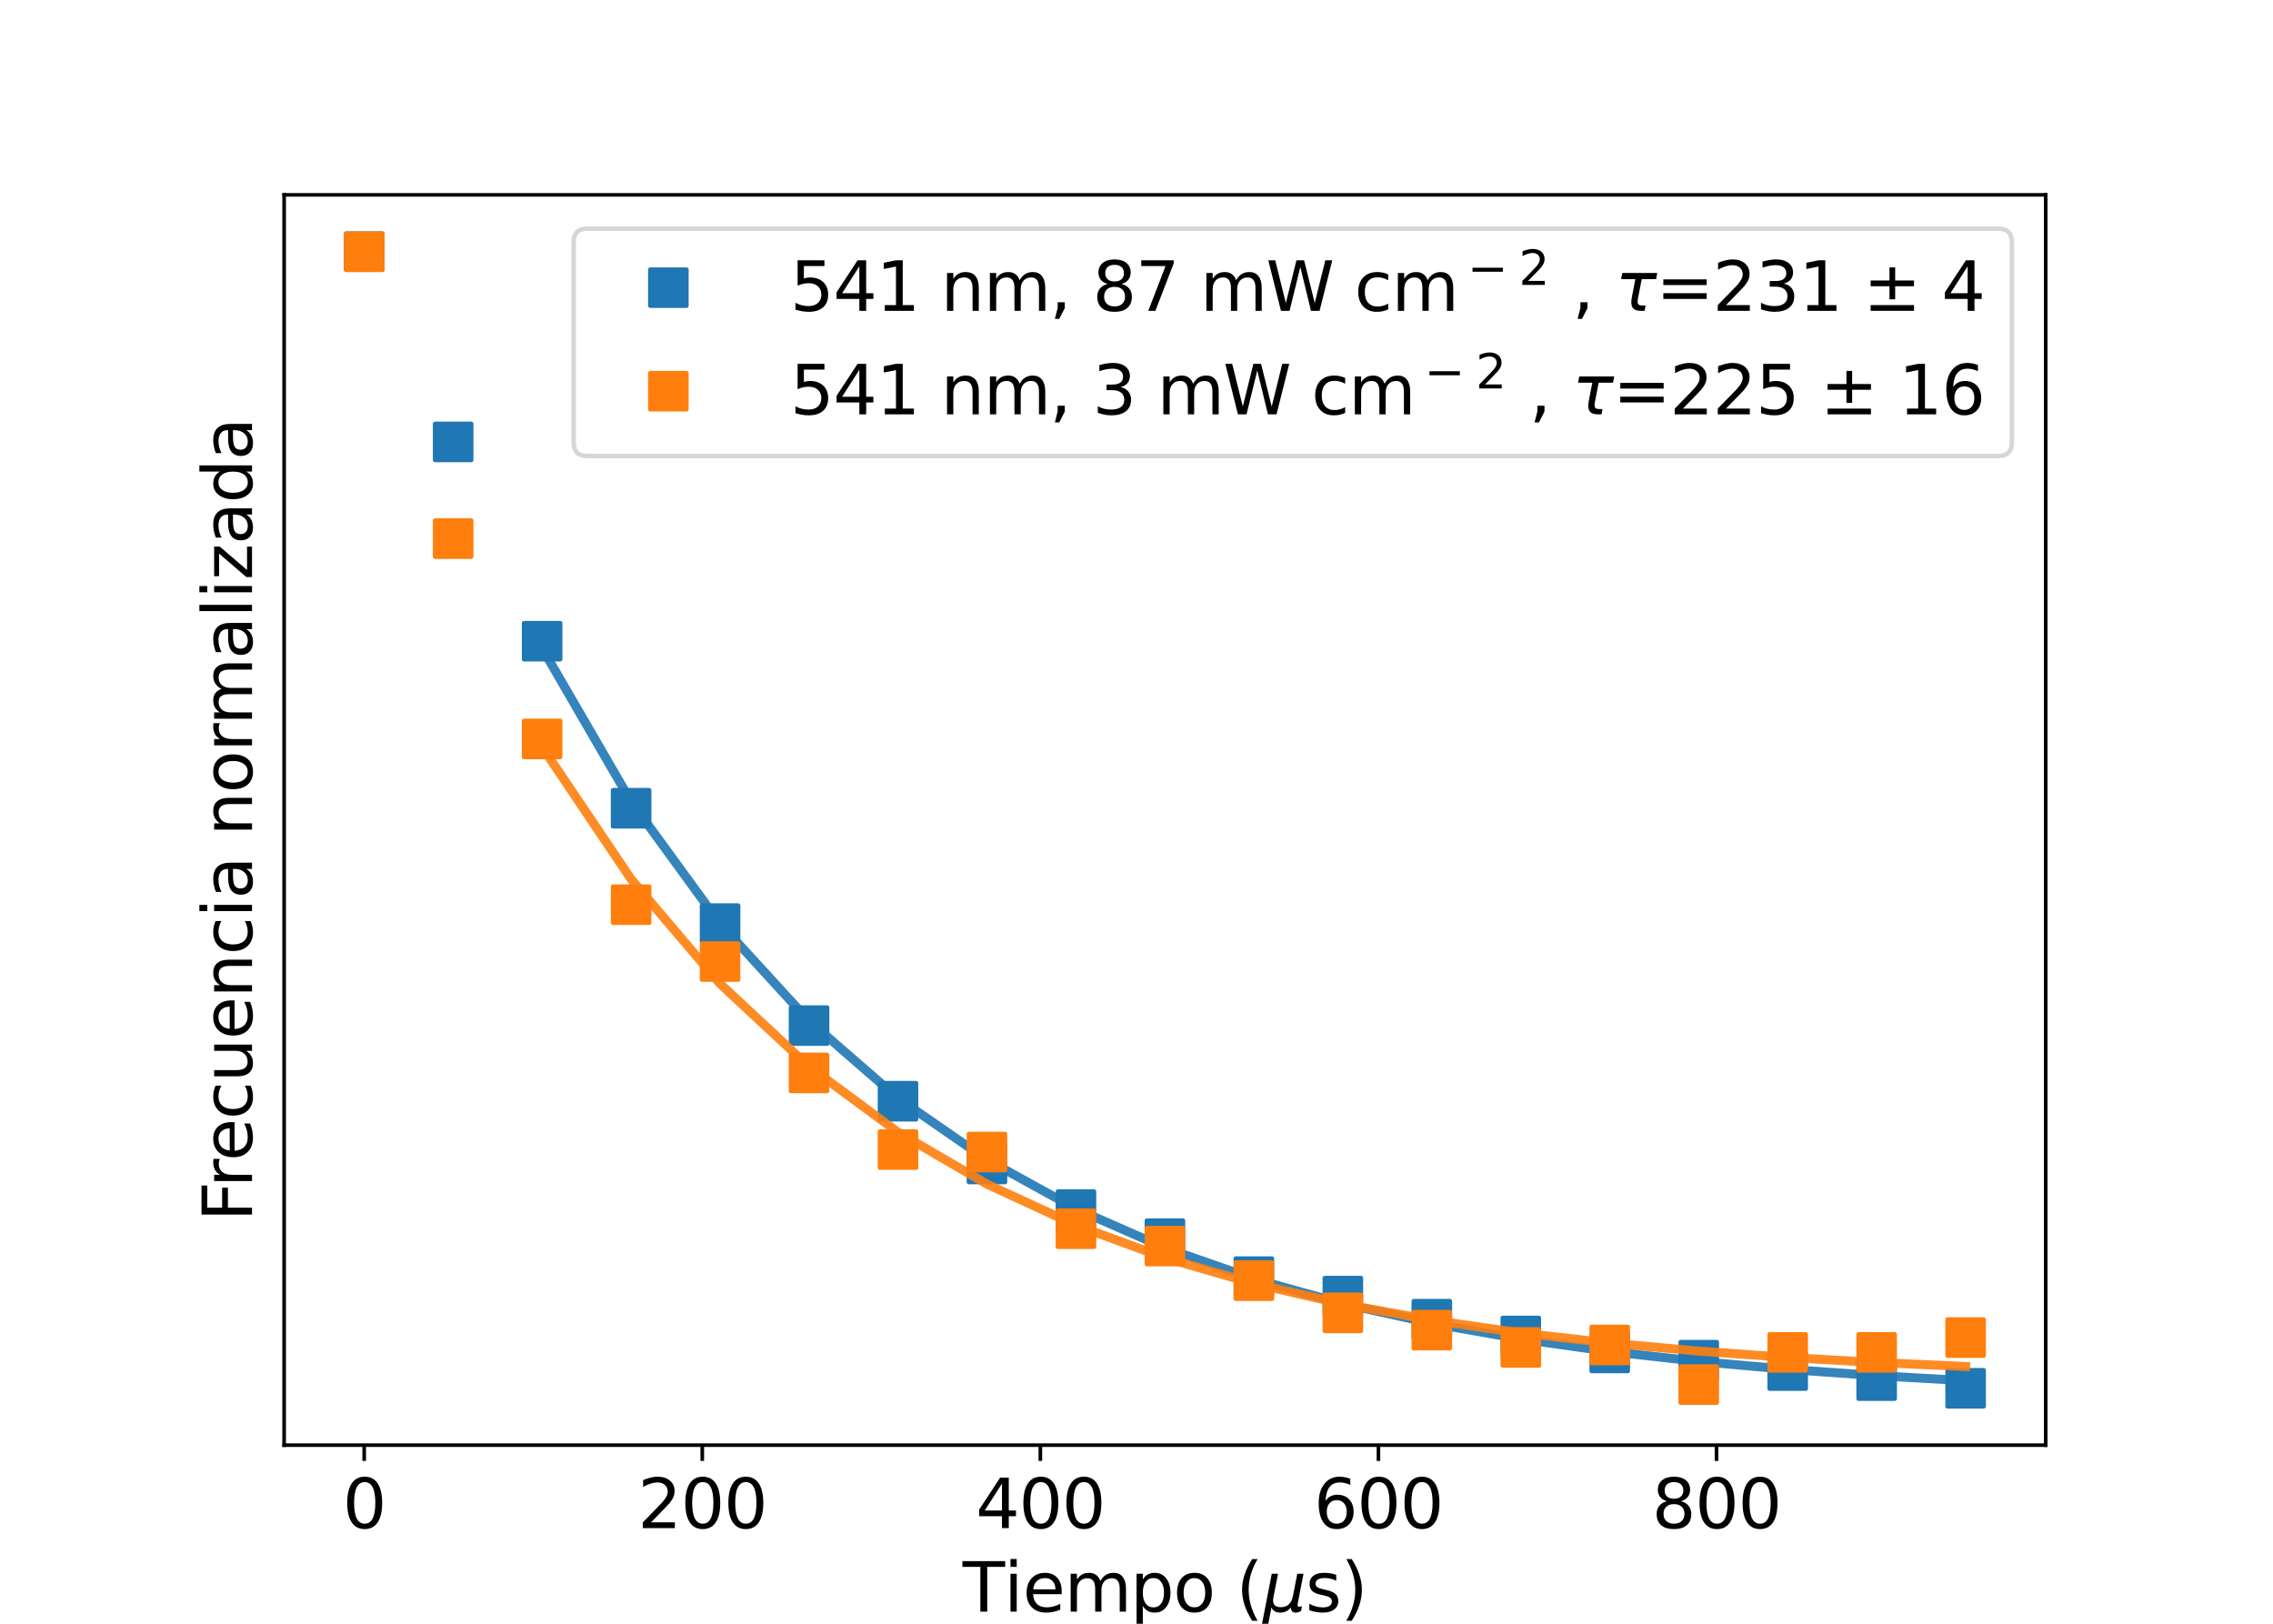 <?xml version="1.0" encoding="utf-8" standalone="no"?>
<!DOCTYPE svg PUBLIC "-//W3C//DTD SVG 1.1//EN"
  "http://www.w3.org/Graphics/SVG/1.1/DTD/svg11.dtd">
<svg xmlns:xlink="http://www.w3.org/1999/xlink" width="504pt" height="360pt" viewBox="0 0 504 360" xmlns="http://www.w3.org/2000/svg" version="1.1">
 <defs>
  <style type="text/css">*{stroke-linejoin: round; stroke-linecap: butt}</style>
 </defs>
 <g id="figure_1">
  <g id="patch_1">
   <path d="M 0 360 
L 504 360 
L 504 0 
L 0 0 
z
" style="fill: #ffffff"/>
  </g>
  <g id="axes_1">
   <g id="patch_2">
    <path d="M 63 320.4 
L 453.6 320.4 
L 453.6 43.2 
L 63 43.2 
z
" style="fill: #ffffff"/>
   </g>
   <g id="matplotlib.axis_1">
    <g id="xtick_1">
     <g id="line2d_1">
      <defs>
       <path id="mba46452784" d="M 0 0 
L 0 3.5 
" style="stroke: #000000; stroke-width: 0.8"/>
      </defs>
      <g>
       <use xlink:href="#mba46452784" x="80.755" y="320.4" style="stroke: #000000; stroke-width: 0.8"/>
      </g>
     </g>
     <g id="text_1">
      <!-- 0 -->
      <g transform="translate(75.983 338.798) scale(0.15 -0.15)">
       <defs>
        <path id="DejaVuSans-30" d="M 2034 4250 
Q 1547 4250 1301 3770 
Q 1056 3291 1056 2328 
Q 1056 1369 1301 889 
Q 1547 409 2034 409 
Q 2525 409 2770 889 
Q 3016 1369 3016 2328 
Q 3016 3291 2770 3770 
Q 2525 4250 2034 4250 
z
M 2034 4750 
Q 2819 4750 3233 4129 
Q 3647 3509 3647 2328 
Q 3647 1150 3233 529 
Q 2819 -91 2034 -91 
Q 1250 -91 836 529 
Q 422 1150 422 2328 
Q 422 3509 836 4129 
Q 1250 4750 2034 4750 
z
" transform="scale(0.016)"/>
       </defs>
       <use xlink:href="#DejaVuSans-30"/>
      </g>
     </g>
    </g>
    <g id="xtick_2">
     <g id="line2d_2">
      <g>
       <use xlink:href="#mba46452784" x="155.718" y="320.4" style="stroke: #000000; stroke-width: 0.8"/>
      </g>
     </g>
     <g id="text_2">
      <!-- 200 -->
      <g transform="translate(141.403 338.798) scale(0.15 -0.15)">
       <defs>
        <path id="DejaVuSans-32" d="M 1228 531 
L 3431 531 
L 3431 0 
L 469 0 
L 469 531 
Q 828 903 1448 1529 
Q 2069 2156 2228 2338 
Q 2531 2678 2651 2914 
Q 2772 3150 2772 3378 
Q 2772 3750 2511 3984 
Q 2250 4219 1831 4219 
Q 1534 4219 1204 4116 
Q 875 4013 500 3803 
L 500 4441 
Q 881 4594 1212 4672 
Q 1544 4750 1819 4750 
Q 2544 4750 2975 4387 
Q 3406 4025 3406 3419 
Q 3406 3131 3298 2873 
Q 3191 2616 2906 2266 
Q 2828 2175 2409 1742 
Q 1991 1309 1228 531 
z
" transform="scale(0.016)"/>
       </defs>
       <use xlink:href="#DejaVuSans-32"/>
       <use xlink:href="#DejaVuSans-30" x="63.623"/>
       <use xlink:href="#DejaVuSans-30" x="127.246"/>
      </g>
     </g>
    </g>
    <g id="xtick_3">
     <g id="line2d_3">
      <g>
       <use xlink:href="#mba46452784" x="230.682" y="320.4" style="stroke: #000000; stroke-width: 0.8"/>
      </g>
     </g>
     <g id="text_3">
      <!-- 400 -->
      <g transform="translate(216.366 338.798) scale(0.15 -0.15)">
       <defs>
        <path id="DejaVuSans-34" d="M 2419 4116 
L 825 1625 
L 2419 1625 
L 2419 4116 
z
M 2253 4666 
L 3047 4666 
L 3047 1625 
L 3713 1625 
L 3713 1100 
L 3047 1100 
L 3047 0 
L 2419 0 
L 2419 1100 
L 313 1100 
L 313 1709 
L 2253 4666 
z
" transform="scale(0.016)"/>
       </defs>
       <use xlink:href="#DejaVuSans-34"/>
       <use xlink:href="#DejaVuSans-30" x="63.623"/>
       <use xlink:href="#DejaVuSans-30" x="127.246"/>
      </g>
     </g>
    </g>
    <g id="xtick_4">
     <g id="line2d_4">
      <g>
       <use xlink:href="#mba46452784" x="305.645" y="320.4" style="stroke: #000000; stroke-width: 0.8"/>
      </g>
     </g>
     <g id="text_4">
      <!-- 600 -->
      <g transform="translate(291.33 338.798) scale(0.15 -0.15)">
       <defs>
        <path id="DejaVuSans-36" d="M 2113 2584 
Q 1688 2584 1439 2293 
Q 1191 2003 1191 1497 
Q 1191 994 1439 701 
Q 1688 409 2113 409 
Q 2538 409 2786 701 
Q 3034 994 3034 1497 
Q 3034 2003 2786 2293 
Q 2538 2584 2113 2584 
z
M 3366 4563 
L 3366 3988 
Q 3128 4100 2886 4159 
Q 2644 4219 2406 4219 
Q 1781 4219 1451 3797 
Q 1122 3375 1075 2522 
Q 1259 2794 1537 2939 
Q 1816 3084 2150 3084 
Q 2853 3084 3261 2657 
Q 3669 2231 3669 1497 
Q 3669 778 3244 343 
Q 2819 -91 2113 -91 
Q 1303 -91 875 529 
Q 447 1150 447 2328 
Q 447 3434 972 4092 
Q 1497 4750 2381 4750 
Q 2619 4750 2861 4703 
Q 3103 4656 3366 4563 
z
" transform="scale(0.016)"/>
       </defs>
       <use xlink:href="#DejaVuSans-36"/>
       <use xlink:href="#DejaVuSans-30" x="63.623"/>
       <use xlink:href="#DejaVuSans-30" x="127.246"/>
      </g>
     </g>
    </g>
    <g id="xtick_5">
     <g id="line2d_5">
      <g>
       <use xlink:href="#mba46452784" x="380.609" y="320.4" style="stroke: #000000; stroke-width: 0.8"/>
      </g>
     </g>
     <g id="text_5">
      <!-- 800 -->
      <g transform="translate(366.293 338.798) scale(0.15 -0.15)">
       <defs>
        <path id="DejaVuSans-38" d="M 2034 2216 
Q 1584 2216 1326 1975 
Q 1069 1734 1069 1313 
Q 1069 891 1326 650 
Q 1584 409 2034 409 
Q 2484 409 2743 651 
Q 3003 894 3003 1313 
Q 3003 1734 2745 1975 
Q 2488 2216 2034 2216 
z
M 1403 2484 
Q 997 2584 770 2862 
Q 544 3141 544 3541 
Q 544 4100 942 4425 
Q 1341 4750 2034 4750 
Q 2731 4750 3128 4425 
Q 3525 4100 3525 3541 
Q 3525 3141 3298 2862 
Q 3072 2584 2669 2484 
Q 3125 2378 3379 2068 
Q 3634 1759 3634 1313 
Q 3634 634 3220 271 
Q 2806 -91 2034 -91 
Q 1263 -91 848 271 
Q 434 634 434 1313 
Q 434 1759 690 2068 
Q 947 2378 1403 2484 
z
M 1172 3481 
Q 1172 3119 1398 2916 
Q 1625 2713 2034 2713 
Q 2441 2713 2670 2916 
Q 2900 3119 2900 3481 
Q 2900 3844 2670 4047 
Q 2441 4250 2034 4250 
Q 1625 4250 1398 4047 
Q 1172 3844 1172 3481 
z
" transform="scale(0.016)"/>
       </defs>
       <use xlink:href="#DejaVuSans-38"/>
       <use xlink:href="#DejaVuSans-30" x="63.623"/>
       <use xlink:href="#DejaVuSans-30" x="127.246"/>
      </g>
     </g>
    </g>
    <g id="text_6">
     <!-- Tiempo ($\mu$s) -->
     <g transform="translate(213.45 357.317) scale(0.15 -0.15)">
      <defs>
       <path id="DejaVuSans-54" d="M -19 4666 
L 3928 4666 
L 3928 4134 
L 2272 4134 
L 2272 0 
L 1638 0 
L 1638 4134 
L -19 4134 
L -19 4666 
z
" transform="scale(0.016)"/>
       <path id="DejaVuSans-69" d="M 603 3500 
L 1178 3500 
L 1178 0 
L 603 0 
L 603 3500 
z
M 603 4863 
L 1178 4863 
L 1178 4134 
L 603 4134 
L 603 4863 
z
" transform="scale(0.016)"/>
       <path id="DejaVuSans-65" d="M 3597 1894 
L 3597 1613 
L 953 1613 
Q 991 1019 1311 708 
Q 1631 397 2203 397 
Q 2534 397 2845 478 
Q 3156 559 3463 722 
L 3463 178 
Q 3153 47 2828 -22 
Q 2503 -91 2169 -91 
Q 1331 -91 842 396 
Q 353 884 353 1716 
Q 353 2575 817 3079 
Q 1281 3584 2069 3584 
Q 2775 3584 3186 3129 
Q 3597 2675 3597 1894 
z
M 3022 2063 
Q 3016 2534 2758 2815 
Q 2500 3097 2075 3097 
Q 1594 3097 1305 2825 
Q 1016 2553 972 2059 
L 3022 2063 
z
" transform="scale(0.016)"/>
       <path id="DejaVuSans-6d" d="M 3328 2828 
Q 3544 3216 3844 3400 
Q 4144 3584 4550 3584 
Q 5097 3584 5394 3201 
Q 5691 2819 5691 2113 
L 5691 0 
L 5113 0 
L 5113 2094 
Q 5113 2597 4934 2840 
Q 4756 3084 4391 3084 
Q 3944 3084 3684 2787 
Q 3425 2491 3425 1978 
L 3425 0 
L 2847 0 
L 2847 2094 
Q 2847 2600 2669 2842 
Q 2491 3084 2119 3084 
Q 1678 3084 1418 2786 
Q 1159 2488 1159 1978 
L 1159 0 
L 581 0 
L 581 3500 
L 1159 3500 
L 1159 2956 
Q 1356 3278 1631 3431 
Q 1906 3584 2284 3584 
Q 2666 3584 2933 3390 
Q 3200 3197 3328 2828 
z
" transform="scale(0.016)"/>
       <path id="DejaVuSans-70" d="M 1159 525 
L 1159 -1331 
L 581 -1331 
L 581 3500 
L 1159 3500 
L 1159 2969 
Q 1341 3281 1617 3432 
Q 1894 3584 2278 3584 
Q 2916 3584 3314 3078 
Q 3713 2572 3713 1747 
Q 3713 922 3314 415 
Q 2916 -91 2278 -91 
Q 1894 -91 1617 61 
Q 1341 213 1159 525 
z
M 3116 1747 
Q 3116 2381 2855 2742 
Q 2594 3103 2138 3103 
Q 1681 3103 1420 2742 
Q 1159 2381 1159 1747 
Q 1159 1113 1420 752 
Q 1681 391 2138 391 
Q 2594 391 2855 752 
Q 3116 1113 3116 1747 
z
" transform="scale(0.016)"/>
       <path id="DejaVuSans-6f" d="M 1959 3097 
Q 1497 3097 1228 2736 
Q 959 2375 959 1747 
Q 959 1119 1226 758 
Q 1494 397 1959 397 
Q 2419 397 2687 759 
Q 2956 1122 2956 1747 
Q 2956 2369 2687 2733 
Q 2419 3097 1959 3097 
z
M 1959 3584 
Q 2709 3584 3137 3096 
Q 3566 2609 3566 1747 
Q 3566 888 3137 398 
Q 2709 -91 1959 -91 
Q 1206 -91 779 398 
Q 353 888 353 1747 
Q 353 2609 779 3096 
Q 1206 3584 1959 3584 
z
" transform="scale(0.016)"/>
       <path id="DejaVuSans-20" transform="scale(0.016)"/>
       <path id="DejaVuSans-28" d="M 1984 4856 
Q 1566 4138 1362 3434 
Q 1159 2731 1159 2009 
Q 1159 1288 1364 580 
Q 1569 -128 1984 -844 
L 1484 -844 
Q 1016 -109 783 600 
Q 550 1309 550 2009 
Q 550 2706 781 3412 
Q 1013 4119 1484 4856 
L 1984 4856 
z
" transform="scale(0.016)"/>
       <path id="DejaVuSans-Oblique-3bc" d="M -84 -1331 
L 856 3500 
L 1434 3500 
L 1009 1322 
Q 997 1256 987 1175 
Q 978 1094 978 1013 
Q 978 722 1161 565 
Q 1344 409 1684 409 
Q 2147 409 2431 671 
Q 2716 934 2816 1459 
L 3213 3500 
L 3788 3500 
L 3266 809 
Q 3253 750 3248 706 
Q 3244 663 3244 628 
Q 3244 531 3283 486 
Q 3322 441 3406 441 
Q 3438 441 3492 456 
Q 3547 472 3647 513 
L 3559 50 
Q 3422 -19 3297 -55 
Q 3172 -91 3053 -91 
Q 2847 -91 2730 40 
Q 2613 172 2613 403 
Q 2438 153 2195 31 
Q 1953 -91 1625 -91 
Q 1334 -91 1117 43 
Q 900 178 831 397 
L 494 -1331 
L -84 -1331 
z
" transform="scale(0.016)"/>
       <path id="DejaVuSans-73" d="M 2834 3397 
L 2834 2853 
Q 2591 2978 2328 3040 
Q 2066 3103 1784 3103 
Q 1356 3103 1142 2972 
Q 928 2841 928 2578 
Q 928 2378 1081 2264 
Q 1234 2150 1697 2047 
L 1894 2003 
Q 2506 1872 2764 1633 
Q 3022 1394 3022 966 
Q 3022 478 2636 193 
Q 2250 -91 1575 -91 
Q 1294 -91 989 -36 
Q 684 19 347 128 
L 347 722 
Q 666 556 975 473 
Q 1284 391 1588 391 
Q 1994 391 2212 530 
Q 2431 669 2431 922 
Q 2431 1156 2273 1281 
Q 2116 1406 1581 1522 
L 1381 1569 
Q 847 1681 609 1914 
Q 372 2147 372 2553 
Q 372 3047 722 3315 
Q 1072 3584 1716 3584 
Q 2034 3584 2315 3537 
Q 2597 3491 2834 3397 
z
" transform="scale(0.016)"/>
       <path id="DejaVuSans-29" d="M 513 4856 
L 1013 4856 
Q 1481 4119 1714 3412 
Q 1947 2706 1947 2009 
Q 1947 1309 1714 600 
Q 1481 -109 1013 -844 
L 513 -844 
Q 928 -128 1133 580 
Q 1338 1288 1338 2009 
Q 1338 2731 1133 3434 
Q 928 4138 513 4856 
z
" transform="scale(0.016)"/>
      </defs>
      <use xlink:href="#DejaVuSans-54" transform="translate(0 0.016)"/>
      <use xlink:href="#DejaVuSans-69" transform="translate(61.084 0.016)"/>
      <use xlink:href="#DejaVuSans-65" transform="translate(88.867 0.016)"/>
      <use xlink:href="#DejaVuSans-6d" transform="translate(150.391 0.016)"/>
      <use xlink:href="#DejaVuSans-70" transform="translate(247.803 0.016)"/>
      <use xlink:href="#DejaVuSans-6f" transform="translate(311.279 0.016)"/>
      <use xlink:href="#DejaVuSans-20" transform="translate(372.461 0.016)"/>
      <use xlink:href="#DejaVuSans-28" transform="translate(404.248 0.016)"/>
      <use xlink:href="#DejaVuSans-Oblique-3bc" transform="translate(443.262 0.016)"/>
      <use xlink:href="#DejaVuSans-73" transform="translate(506.885 0.016)"/>
      <use xlink:href="#DejaVuSans-29" transform="translate(558.984 0.016)"/>
     </g>
    </g>
   </g>
   <g id="matplotlib.axis_2">
    <g id="text_7">
     <!-- Frecuencia normalizada -->
     <g transform="translate(55.88 270.784) rotate(-90) scale(0.15 -0.15)">
      <defs>
       <path id="DejaVuSans-46" d="M 628 4666 
L 3309 4666 
L 3309 4134 
L 1259 4134 
L 1259 2759 
L 3109 2759 
L 3109 2228 
L 1259 2228 
L 1259 0 
L 628 0 
L 628 4666 
z
" transform="scale(0.016)"/>
       <path id="DejaVuSans-72" d="M 2631 2963 
Q 2534 3019 2420 3045 
Q 2306 3072 2169 3072 
Q 1681 3072 1420 2755 
Q 1159 2438 1159 1844 
L 1159 0 
L 581 0 
L 581 3500 
L 1159 3500 
L 1159 2956 
Q 1341 3275 1631 3429 
Q 1922 3584 2338 3584 
Q 2397 3584 2469 3576 
Q 2541 3569 2628 3553 
L 2631 2963 
z
" transform="scale(0.016)"/>
       <path id="DejaVuSans-63" d="M 3122 3366 
L 3122 2828 
Q 2878 2963 2633 3030 
Q 2388 3097 2138 3097 
Q 1578 3097 1268 2742 
Q 959 2388 959 1747 
Q 959 1106 1268 751 
Q 1578 397 2138 397 
Q 2388 397 2633 464 
Q 2878 531 3122 666 
L 3122 134 
Q 2881 22 2623 -34 
Q 2366 -91 2075 -91 
Q 1284 -91 818 406 
Q 353 903 353 1747 
Q 353 2603 823 3093 
Q 1294 3584 2113 3584 
Q 2378 3584 2631 3529 
Q 2884 3475 3122 3366 
z
" transform="scale(0.016)"/>
       <path id="DejaVuSans-75" d="M 544 1381 
L 544 3500 
L 1119 3500 
L 1119 1403 
Q 1119 906 1312 657 
Q 1506 409 1894 409 
Q 2359 409 2629 706 
Q 2900 1003 2900 1516 
L 2900 3500 
L 3475 3500 
L 3475 0 
L 2900 0 
L 2900 538 
Q 2691 219 2414 64 
Q 2138 -91 1772 -91 
Q 1169 -91 856 284 
Q 544 659 544 1381 
z
M 1991 3584 
L 1991 3584 
z
" transform="scale(0.016)"/>
       <path id="DejaVuSans-6e" d="M 3513 2113 
L 3513 0 
L 2938 0 
L 2938 2094 
Q 2938 2591 2744 2837 
Q 2550 3084 2163 3084 
Q 1697 3084 1428 2787 
Q 1159 2491 1159 1978 
L 1159 0 
L 581 0 
L 581 3500 
L 1159 3500 
L 1159 2956 
Q 1366 3272 1645 3428 
Q 1925 3584 2291 3584 
Q 2894 3584 3203 3211 
Q 3513 2838 3513 2113 
z
" transform="scale(0.016)"/>
       <path id="DejaVuSans-61" d="M 2194 1759 
Q 1497 1759 1228 1600 
Q 959 1441 959 1056 
Q 959 750 1161 570 
Q 1363 391 1709 391 
Q 2188 391 2477 730 
Q 2766 1069 2766 1631 
L 2766 1759 
L 2194 1759 
z
M 3341 1997 
L 3341 0 
L 2766 0 
L 2766 531 
Q 2569 213 2275 61 
Q 1981 -91 1556 -91 
Q 1019 -91 701 211 
Q 384 513 384 1019 
Q 384 1609 779 1909 
Q 1175 2209 1959 2209 
L 2766 2209 
L 2766 2266 
Q 2766 2663 2505 2880 
Q 2244 3097 1772 3097 
Q 1472 3097 1187 3025 
Q 903 2953 641 2809 
L 641 3341 
Q 956 3463 1253 3523 
Q 1550 3584 1831 3584 
Q 2591 3584 2966 3190 
Q 3341 2797 3341 1997 
z
" transform="scale(0.016)"/>
       <path id="DejaVuSans-6c" d="M 603 4863 
L 1178 4863 
L 1178 0 
L 603 0 
L 603 4863 
z
" transform="scale(0.016)"/>
       <path id="DejaVuSans-7a" d="M 353 3500 
L 3084 3500 
L 3084 2975 
L 922 459 
L 3084 459 
L 3084 0 
L 275 0 
L 275 525 
L 2438 3041 
L 353 3041 
L 353 3500 
z
" transform="scale(0.016)"/>
       <path id="DejaVuSans-64" d="M 2906 2969 
L 2906 4863 
L 3481 4863 
L 3481 0 
L 2906 0 
L 2906 525 
Q 2725 213 2448 61 
Q 2172 -91 1784 -91 
Q 1150 -91 751 415 
Q 353 922 353 1747 
Q 353 2572 751 3078 
Q 1150 3584 1784 3584 
Q 2172 3584 2448 3432 
Q 2725 3281 2906 2969 
z
M 947 1747 
Q 947 1113 1208 752 
Q 1469 391 1925 391 
Q 2381 391 2643 752 
Q 2906 1113 2906 1747 
Q 2906 2381 2643 2742 
Q 2381 3103 1925 3103 
Q 1469 3103 1208 2742 
Q 947 2381 947 1747 
z
" transform="scale(0.016)"/>
      </defs>
      <use xlink:href="#DejaVuSans-46"/>
      <use xlink:href="#DejaVuSans-72" x="50.27"/>
      <use xlink:href="#DejaVuSans-65" x="89.133"/>
      <use xlink:href="#DejaVuSans-63" x="150.656"/>
      <use xlink:href="#DejaVuSans-75" x="205.637"/>
      <use xlink:href="#DejaVuSans-65" x="269.016"/>
      <use xlink:href="#DejaVuSans-6e" x="330.539"/>
      <use xlink:href="#DejaVuSans-63" x="393.918"/>
      <use xlink:href="#DejaVuSans-69" x="448.898"/>
      <use xlink:href="#DejaVuSans-61" x="476.682"/>
      <use xlink:href="#DejaVuSans-20" x="537.961"/>
      <use xlink:href="#DejaVuSans-6e" x="569.748"/>
      <use xlink:href="#DejaVuSans-6f" x="633.127"/>
      <use xlink:href="#DejaVuSans-72" x="694.309"/>
      <use xlink:href="#DejaVuSans-6d" x="733.672"/>
      <use xlink:href="#DejaVuSans-61" x="831.084"/>
      <use xlink:href="#DejaVuSans-6c" x="892.363"/>
      <use xlink:href="#DejaVuSans-69" x="920.146"/>
      <use xlink:href="#DejaVuSans-7a" x="947.93"/>
      <use xlink:href="#DejaVuSans-61" x="1000.42"/>
      <use xlink:href="#DejaVuSans-64" x="1061.699"/>
      <use xlink:href="#DejaVuSans-61" x="1125.176"/>
     </g>
    </g>
   </g>
   <g id="line2d_6">
    <defs>
     <path id="m0725ca6f19" d="M -4 4 
L 4 4 
L 4 -4 
L -4 -4 
z
" style="stroke: #1f77b4; stroke-linejoin: miter"/>
    </defs>
    <g clip-path="url(#p56d6e5a7c5)">
     <use xlink:href="#m0725ca6f19" x="80.755" y="55.8" style="fill: #1f77b4; stroke: #1f77b4; stroke-linejoin: miter"/>
     <use xlink:href="#m0725ca6f19" x="100.482" y="97.976" style="fill: #1f77b4; stroke: #1f77b4; stroke-linejoin: miter"/>
     <use xlink:href="#m0725ca6f19" x="120.209" y="142.162" style="fill: #1f77b4; stroke: #1f77b4; stroke-linejoin: miter"/>
     <use xlink:href="#m0725ca6f19" x="139.936" y="179.198" style="fill: #1f77b4; stroke: #1f77b4; stroke-linejoin: miter"/>
     <use xlink:href="#m0725ca6f19" x="159.664" y="204.775" style="fill: #1f77b4; stroke: #1f77b4; stroke-linejoin: miter"/>
     <use xlink:href="#m0725ca6f19" x="179.391" y="227.384" style="fill: #1f77b4; stroke: #1f77b4; stroke-linejoin: miter"/>
     <use xlink:href="#m0725ca6f19" x="199.118" y="244.155" style="fill: #1f77b4; stroke: #1f77b4; stroke-linejoin: miter"/>
     <use xlink:href="#m0725ca6f19" x="218.845" y="258.067" style="fill: #1f77b4; stroke: #1f77b4; stroke-linejoin: miter"/>
     <use xlink:href="#m0725ca6f19" x="238.573" y="268.183" style="fill: #1f77b4; stroke: #1f77b4; stroke-linejoin: miter"/>
     <use xlink:href="#m0725ca6f19" x="258.3" y="274.634" style="fill: #1f77b4; stroke: #1f77b4; stroke-linejoin: miter"/>
     <use xlink:href="#m0725ca6f19" x="278.027" y="283.041" style="fill: #1f77b4; stroke: #1f77b4; stroke-linejoin: miter"/>
     <use xlink:href="#m0725ca6f19" x="297.755" y="287.363" style="fill: #1f77b4; stroke: #1f77b4; stroke-linejoin: miter"/>
     <use xlink:href="#m0725ca6f19" x="317.482" y="292.48" style="fill: #1f77b4; stroke: #1f77b4; stroke-linejoin: miter"/>
     <use xlink:href="#m0725ca6f19" x="337.209" y="296.2" style="fill: #1f77b4; stroke: #1f77b4; stroke-linejoin: miter"/>
     <use xlink:href="#m0725ca6f19" x="356.936" y="299.952" style="fill: #1f77b4; stroke: #1f77b4; stroke-linejoin: miter"/>
     <use xlink:href="#m0725ca6f19" x="376.664" y="301.565" style="fill: #1f77b4; stroke: #1f77b4; stroke-linejoin: miter"/>
     <use xlink:href="#m0725ca6f19" x="396.391" y="303.865" style="fill: #1f77b4; stroke: #1f77b4; stroke-linejoin: miter"/>
     <use xlink:href="#m0725ca6f19" x="416.118" y="306.101" style="fill: #1f77b4; stroke: #1f77b4; stroke-linejoin: miter"/>
     <use xlink:href="#m0725ca6f19" x="435.845" y="307.8" style="fill: #1f77b4; stroke: #1f77b4; stroke-linejoin: miter"/>
    </g>
   </g>
   <g id="line2d_7">
    <path d="M 120.209 143.715 
L 139.936 177.716 
L 159.664 204.783 
L 179.391 226.33 
L 199.118 243.484 
L 218.845 257.139 
L 238.573 268.01 
L 258.3 276.664 
L 278.027 283.553 
L 297.755 289.038 
L 317.482 293.404 
L 337.209 296.88 
L 356.936 299.646 
L 376.664 301.849 
L 396.391 303.603 
L 416.118 304.999 
L 435.845 306.11 
" clip-path="url(#p56d6e5a7c5)" style="fill: none; stroke: #1f77b4; stroke-opacity: 0.9; stroke-width: 2; stroke-linecap: square"/>
   </g>
   <g id="line2d_8">
    <defs>
     <path id="me7587bd850" d="M -4 4 
L 4 4 
L 4 -4 
L -4 -4 
z
" style="stroke: #ff7f0e; stroke-linejoin: miter"/>
    </defs>
    <g clip-path="url(#p56d6e5a7c5)">
     <use xlink:href="#me7587bd850" x="80.755" y="55.8" style="fill: #ff7f0e; stroke: #ff7f0e; stroke-linejoin: miter"/>
     <use xlink:href="#me7587bd850" x="100.482" y="119.415" style="fill: #ff7f0e; stroke: #ff7f0e; stroke-linejoin: miter"/>
     <use xlink:href="#me7587bd850" x="120.209" y="163.836" style="fill: #ff7f0e; stroke: #ff7f0e; stroke-linejoin: miter"/>
     <use xlink:href="#me7587bd850" x="139.936" y="200.579" style="fill: #ff7f0e; stroke: #ff7f0e; stroke-linejoin: miter"/>
     <use xlink:href="#me7587bd850" x="159.664" y="213.192" style="fill: #ff7f0e; stroke: #ff7f0e; stroke-linejoin: miter"/>
     <use xlink:href="#me7587bd850" x="179.391" y="237.87" style="fill: #ff7f0e; stroke: #ff7f0e; stroke-linejoin: miter"/>
     <use xlink:href="#me7587bd850" x="199.118" y="254.871" style="fill: #ff7f0e; stroke: #ff7f0e; stroke-linejoin: miter"/>
     <use xlink:href="#me7587bd850" x="218.845" y="255.419" style="fill: #ff7f0e; stroke: #ff7f0e; stroke-linejoin: miter"/>
     <use xlink:href="#me7587bd850" x="238.573" y="272.42" style="fill: #ff7f0e; stroke: #ff7f0e; stroke-linejoin: miter"/>
     <use xlink:href="#me7587bd850" x="258.3" y="276.259" style="fill: #ff7f0e; stroke: #ff7f0e; stroke-linejoin: miter"/>
     <use xlink:href="#me7587bd850" x="278.027" y="283.936" style="fill: #ff7f0e; stroke: #ff7f0e; stroke-linejoin: miter"/>
     <use xlink:href="#me7587bd850" x="297.755" y="291.066" style="fill: #ff7f0e; stroke: #ff7f0e; stroke-linejoin: miter"/>
     <use xlink:href="#me7587bd850" x="317.482" y="294.905" style="fill: #ff7f0e; stroke: #ff7f0e; stroke-linejoin: miter"/>
     <use xlink:href="#me7587bd850" x="337.209" y="298.743" style="fill: #ff7f0e; stroke: #ff7f0e; stroke-linejoin: miter"/>
     <use xlink:href="#me7587bd850" x="356.936" y="298.195" style="fill: #ff7f0e; stroke: #ff7f0e; stroke-linejoin: miter"/>
     <use xlink:href="#me7587bd850" x="376.664" y="306.97" style="fill: #ff7f0e; stroke: #ff7f0e; stroke-linejoin: miter"/>
     <use xlink:href="#me7587bd850" x="396.391" y="299.84" style="fill: #ff7f0e; stroke: #ff7f0e; stroke-linejoin: miter"/>
     <use xlink:href="#me7587bd850" x="416.118" y="299.84" style="fill: #ff7f0e; stroke: #ff7f0e; stroke-linejoin: miter"/>
     <use xlink:href="#me7587bd850" x="435.845" y="296.55" style="fill: #ff7f0e; stroke: #ff7f0e; stroke-linejoin: miter"/>
    </g>
   </g>
   <g id="line2d_9">
    <path d="M 120.209 165.621 
L 139.936 194.916 
L 159.664 218.112 
L 179.391 236.478 
L 199.118 251.02 
L 218.845 262.535 
L 238.573 271.652 
L 258.3 278.871 
L 278.027 284.587 
L 297.755 289.113 
L 317.482 292.696 
L 337.209 295.534 
L 356.936 297.78 
L 376.664 299.559 
L 396.391 300.968 
L 416.118 302.083 
L 435.845 302.966 
" clip-path="url(#p56d6e5a7c5)" style="fill: none; stroke: #ff7f0e; stroke-opacity: 0.9; stroke-width: 2; stroke-linecap: square"/>
   </g>
   <g id="patch_3">
    <path d="M 63 320.4 
L 63 43.2 
" style="fill: none; stroke: #000000; stroke-width: 0.8; stroke-linejoin: miter; stroke-linecap: square"/>
   </g>
   <g id="patch_4">
    <path d="M 453.6 320.4 
L 453.6 43.2 
" style="fill: none; stroke: #000000; stroke-width: 0.8; stroke-linejoin: miter; stroke-linecap: square"/>
   </g>
   <g id="patch_5">
    <path d="M 63 320.4 
L 453.6 320.4 
" style="fill: none; stroke: #000000; stroke-width: 0.8; stroke-linejoin: miter; stroke-linecap: square"/>
   </g>
   <g id="patch_6">
    <path d="M 63 43.2 
L 453.6 43.2 
" style="fill: none; stroke: #000000; stroke-width: 0.8; stroke-linejoin: miter; stroke-linecap: square"/>
   </g>
   <g id="legend_1">
    <g id="patch_7">
     <path d="M 130.2 101.1 
L 443.1 101.1 
Q 446.1 101.1 446.1 98.1 
L 446.1 53.7 
Q 446.1 50.7 443.1 50.7 
L 130.2 50.7 
Q 127.2 50.7 127.2 53.7 
L 127.2 98.1 
Q 127.2 101.1 130.2 101.1 
z
" style="fill: #ffffff; opacity: 0.8; stroke: #cccccc; stroke-linejoin: miter"/>
    </g>
    <g id="line2d_10">
     <g>
      <use xlink:href="#m0725ca6f19" x="148.2" y="63.78" style="fill: #1f77b4; stroke: #1f77b4; stroke-linejoin: miter"/>
     </g>
    </g>
    <g id="text_8">
     <!-- 541 nm, 87 mW cm$^-$$^2$ , $\tau$=231 ± 4 -->
     <g transform="translate(175.2 69.03) scale(0.15 -0.15)">
      <defs>
       <path id="DejaVuSans-35" d="M 691 4666 
L 3169 4666 
L 3169 4134 
L 1269 4134 
L 1269 2991 
Q 1406 3038 1543 3061 
Q 1681 3084 1819 3084 
Q 2600 3084 3056 2656 
Q 3513 2228 3513 1497 
Q 3513 744 3044 326 
Q 2575 -91 1722 -91 
Q 1428 -91 1123 -41 
Q 819 9 494 109 
L 494 744 
Q 775 591 1075 516 
Q 1375 441 1709 441 
Q 2250 441 2565 725 
Q 2881 1009 2881 1497 
Q 2881 1984 2565 2268 
Q 2250 2553 1709 2553 
Q 1456 2553 1204 2497 
Q 953 2441 691 2322 
L 691 4666 
z
" transform="scale(0.016)"/>
       <path id="DejaVuSans-31" d="M 794 531 
L 1825 531 
L 1825 4091 
L 703 3866 
L 703 4441 
L 1819 4666 
L 2450 4666 
L 2450 531 
L 3481 531 
L 3481 0 
L 794 0 
L 794 531 
z
" transform="scale(0.016)"/>
       <path id="DejaVuSans-2c" d="M 750 794 
L 1409 794 
L 1409 256 
L 897 -744 
L 494 -744 
L 750 256 
L 750 794 
z
" transform="scale(0.016)"/>
       <path id="DejaVuSans-37" d="M 525 4666 
L 3525 4666 
L 3525 4397 
L 1831 0 
L 1172 0 
L 2766 4134 
L 525 4134 
L 525 4666 
z
" transform="scale(0.016)"/>
       <path id="DejaVuSans-57" d="M 213 4666 
L 850 4666 
L 1831 722 
L 2809 4666 
L 3519 4666 
L 4500 722 
L 5478 4666 
L 6119 4666 
L 4947 0 
L 4153 0 
L 3169 4050 
L 2175 0 
L 1381 0 
L 213 4666 
z
" transform="scale(0.016)"/>
       <path id="DejaVuSans-2212" d="M 678 2272 
L 4684 2272 
L 4684 1741 
L 678 1741 
L 678 2272 
z
" transform="scale(0.016)"/>
       <path id="DejaVuSans-Oblique-3c4" d="M 2103 638 
Q 2188 488 2525 488 
L 2800 488 
L 2706 0 
L 2363 0 
Q 1800 0 1600 300 
Q 1403 606 1534 1269 
L 1856 2925 
L 541 2925 
L 653 3500 
L 3881 3500 
L 3769 2925 
L 2444 2925 
L 2113 1234 
Q 2025 781 2103 638 
z
" transform="scale(0.016)"/>
       <path id="DejaVuSans-3d" d="M 678 2906 
L 4684 2906 
L 4684 2381 
L 678 2381 
L 678 2906 
z
M 678 1631 
L 4684 1631 
L 4684 1100 
L 678 1100 
L 678 1631 
z
" transform="scale(0.016)"/>
       <path id="DejaVuSans-33" d="M 2597 2516 
Q 3050 2419 3304 2112 
Q 3559 1806 3559 1356 
Q 3559 666 3084 287 
Q 2609 -91 1734 -91 
Q 1441 -91 1130 -33 
Q 819 25 488 141 
L 488 750 
Q 750 597 1062 519 
Q 1375 441 1716 441 
Q 2309 441 2620 675 
Q 2931 909 2931 1356 
Q 2931 1769 2642 2001 
Q 2353 2234 1838 2234 
L 1294 2234 
L 1294 2753 
L 1863 2753 
Q 2328 2753 2575 2939 
Q 2822 3125 2822 3475 
Q 2822 3834 2567 4026 
Q 2313 4219 1838 4219 
Q 1578 4219 1281 4162 
Q 984 4106 628 3988 
L 628 4550 
Q 988 4650 1302 4700 
Q 1616 4750 1894 4750 
Q 2613 4750 3031 4423 
Q 3450 4097 3450 3541 
Q 3450 3153 3228 2886 
Q 3006 2619 2597 2516 
z
" transform="scale(0.016)"/>
       <path id="DejaVuSans-b1" d="M 2944 4013 
L 2944 2803 
L 4684 2803 
L 4684 2272 
L 2944 2272 
L 2944 1063 
L 2419 1063 
L 2419 2272 
L 678 2272 
L 678 2803 
L 2419 2803 
L 2419 4013 
L 2944 4013 
z
M 678 531 
L 4684 531 
L 4684 0 
L 678 0 
L 678 531 
z
" transform="scale(0.016)"/>
      </defs>
      <use xlink:href="#DejaVuSans-35" transform="translate(0 0.766)"/>
      <use xlink:href="#DejaVuSans-34" transform="translate(63.623 0.766)"/>
      <use xlink:href="#DejaVuSans-31" transform="translate(127.246 0.766)"/>
      <use xlink:href="#DejaVuSans-20" transform="translate(190.869 0.766)"/>
      <use xlink:href="#DejaVuSans-6e" transform="translate(222.656 0.766)"/>
      <use xlink:href="#DejaVuSans-6d" transform="translate(286.035 0.766)"/>
      <use xlink:href="#DejaVuSans-2c" transform="translate(383.447 0.766)"/>
      <use xlink:href="#DejaVuSans-20" transform="translate(415.234 0.766)"/>
      <use xlink:href="#DejaVuSans-38" transform="translate(447.021 0.766)"/>
      <use xlink:href="#DejaVuSans-37" transform="translate(510.645 0.766)"/>
      <use xlink:href="#DejaVuSans-20" transform="translate(574.268 0.766)"/>
      <use xlink:href="#DejaVuSans-6d" transform="translate(606.055 0.766)"/>
      <use xlink:href="#DejaVuSans-57" transform="translate(703.467 0.766)"/>
      <use xlink:href="#DejaVuSans-20" transform="translate(802.344 0.766)"/>
      <use xlink:href="#DejaVuSans-63" transform="translate(834.131 0.766)"/>
      <use xlink:href="#DejaVuSans-6d" transform="translate(889.111 0.766)"/>
      <use xlink:href="#DejaVuSans-2212" transform="translate(1001.118 39.047) scale(0.7)"/>
      <use xlink:href="#DejaVuSans-32" transform="translate(1077.1 39.047) scale(0.7)"/>
      <use xlink:href="#DejaVuSans-20" transform="translate(1124.37 0.766)"/>
      <use xlink:href="#DejaVuSans-2c" transform="translate(1156.157 0.766)"/>
      <use xlink:href="#DejaVuSans-20" transform="translate(1187.944 0.766)"/>
      <use xlink:href="#DejaVuSans-Oblique-3c4" transform="translate(1219.731 0.766)"/>
      <use xlink:href="#DejaVuSans-3d" transform="translate(1279.937 0.766)"/>
      <use xlink:href="#DejaVuSans-32" transform="translate(1363.726 0.766)"/>
      <use xlink:href="#DejaVuSans-33" transform="translate(1427.349 0.766)"/>
      <use xlink:href="#DejaVuSans-31" transform="translate(1490.972 0.766)"/>
      <use xlink:href="#DejaVuSans-20" transform="translate(1554.595 0.766)"/>
      <use xlink:href="#DejaVuSans-b1" transform="translate(1586.382 0.766)"/>
      <use xlink:href="#DejaVuSans-20" transform="translate(1670.171 0.766)"/>
      <use xlink:href="#DejaVuSans-34" transform="translate(1701.958 0.766)"/>
     </g>
    </g>
    <g id="line2d_11">
     <g>
      <use xlink:href="#me7587bd850" x="148.2" y="86.73" style="fill: #ff7f0e; stroke: #ff7f0e; stroke-linejoin: miter"/>
     </g>
    </g>
    <g id="text_9">
     <!-- 541 nm, 3 mW cm$^-$$^2$ , $\tau$=225 ± 16 -->
     <g transform="translate(175.2 91.98) scale(0.15 -0.15)">
      <use xlink:href="#DejaVuSans-35" transform="translate(0 0.766)"/>
      <use xlink:href="#DejaVuSans-34" transform="translate(63.623 0.766)"/>
      <use xlink:href="#DejaVuSans-31" transform="translate(127.246 0.766)"/>
      <use xlink:href="#DejaVuSans-20" transform="translate(190.869 0.766)"/>
      <use xlink:href="#DejaVuSans-6e" transform="translate(222.656 0.766)"/>
      <use xlink:href="#DejaVuSans-6d" transform="translate(286.035 0.766)"/>
      <use xlink:href="#DejaVuSans-2c" transform="translate(383.447 0.766)"/>
      <use xlink:href="#DejaVuSans-20" transform="translate(415.234 0.766)"/>
      <use xlink:href="#DejaVuSans-33" transform="translate(447.021 0.766)"/>
      <use xlink:href="#DejaVuSans-20" transform="translate(510.645 0.766)"/>
      <use xlink:href="#DejaVuSans-6d" transform="translate(542.432 0.766)"/>
      <use xlink:href="#DejaVuSans-57" transform="translate(639.844 0.766)"/>
      <use xlink:href="#DejaVuSans-20" transform="translate(738.721 0.766)"/>
      <use xlink:href="#DejaVuSans-63" transform="translate(770.508 0.766)"/>
      <use xlink:href="#DejaVuSans-6d" transform="translate(825.488 0.766)"/>
      <use xlink:href="#DejaVuSans-2212" transform="translate(937.495 39.047) scale(0.7)"/>
      <use xlink:href="#DejaVuSans-32" transform="translate(1013.477 39.047) scale(0.7)"/>
      <use xlink:href="#DejaVuSans-20" transform="translate(1060.747 0.766)"/>
      <use xlink:href="#DejaVuSans-2c" transform="translate(1092.534 0.766)"/>
      <use xlink:href="#DejaVuSans-20" transform="translate(1124.321 0.766)"/>
      <use xlink:href="#DejaVuSans-Oblique-3c4" transform="translate(1156.108 0.766)"/>
      <use xlink:href="#DejaVuSans-3d" transform="translate(1216.313 0.766)"/>
      <use xlink:href="#DejaVuSans-32" transform="translate(1300.103 0.766)"/>
      <use xlink:href="#DejaVuSans-32" transform="translate(1363.726 0.766)"/>
      <use xlink:href="#DejaVuSans-35" transform="translate(1427.349 0.766)"/>
      <use xlink:href="#DejaVuSans-20" transform="translate(1490.972 0.766)"/>
      <use xlink:href="#DejaVuSans-b1" transform="translate(1522.759 0.766)"/>
      <use xlink:href="#DejaVuSans-20" transform="translate(1606.548 0.766)"/>
      <use xlink:href="#DejaVuSans-31" transform="translate(1638.335 0.766)"/>
      <use xlink:href="#DejaVuSans-36" transform="translate(1701.958 0.766)"/>
     </g>
    </g>
   </g>
  </g>
 </g>
 <defs>
  <clipPath id="p56d6e5a7c5">
   <rect x="63" y="43.2" width="390.6" height="277.2"/>
  </clipPath>
 </defs>
</svg>
